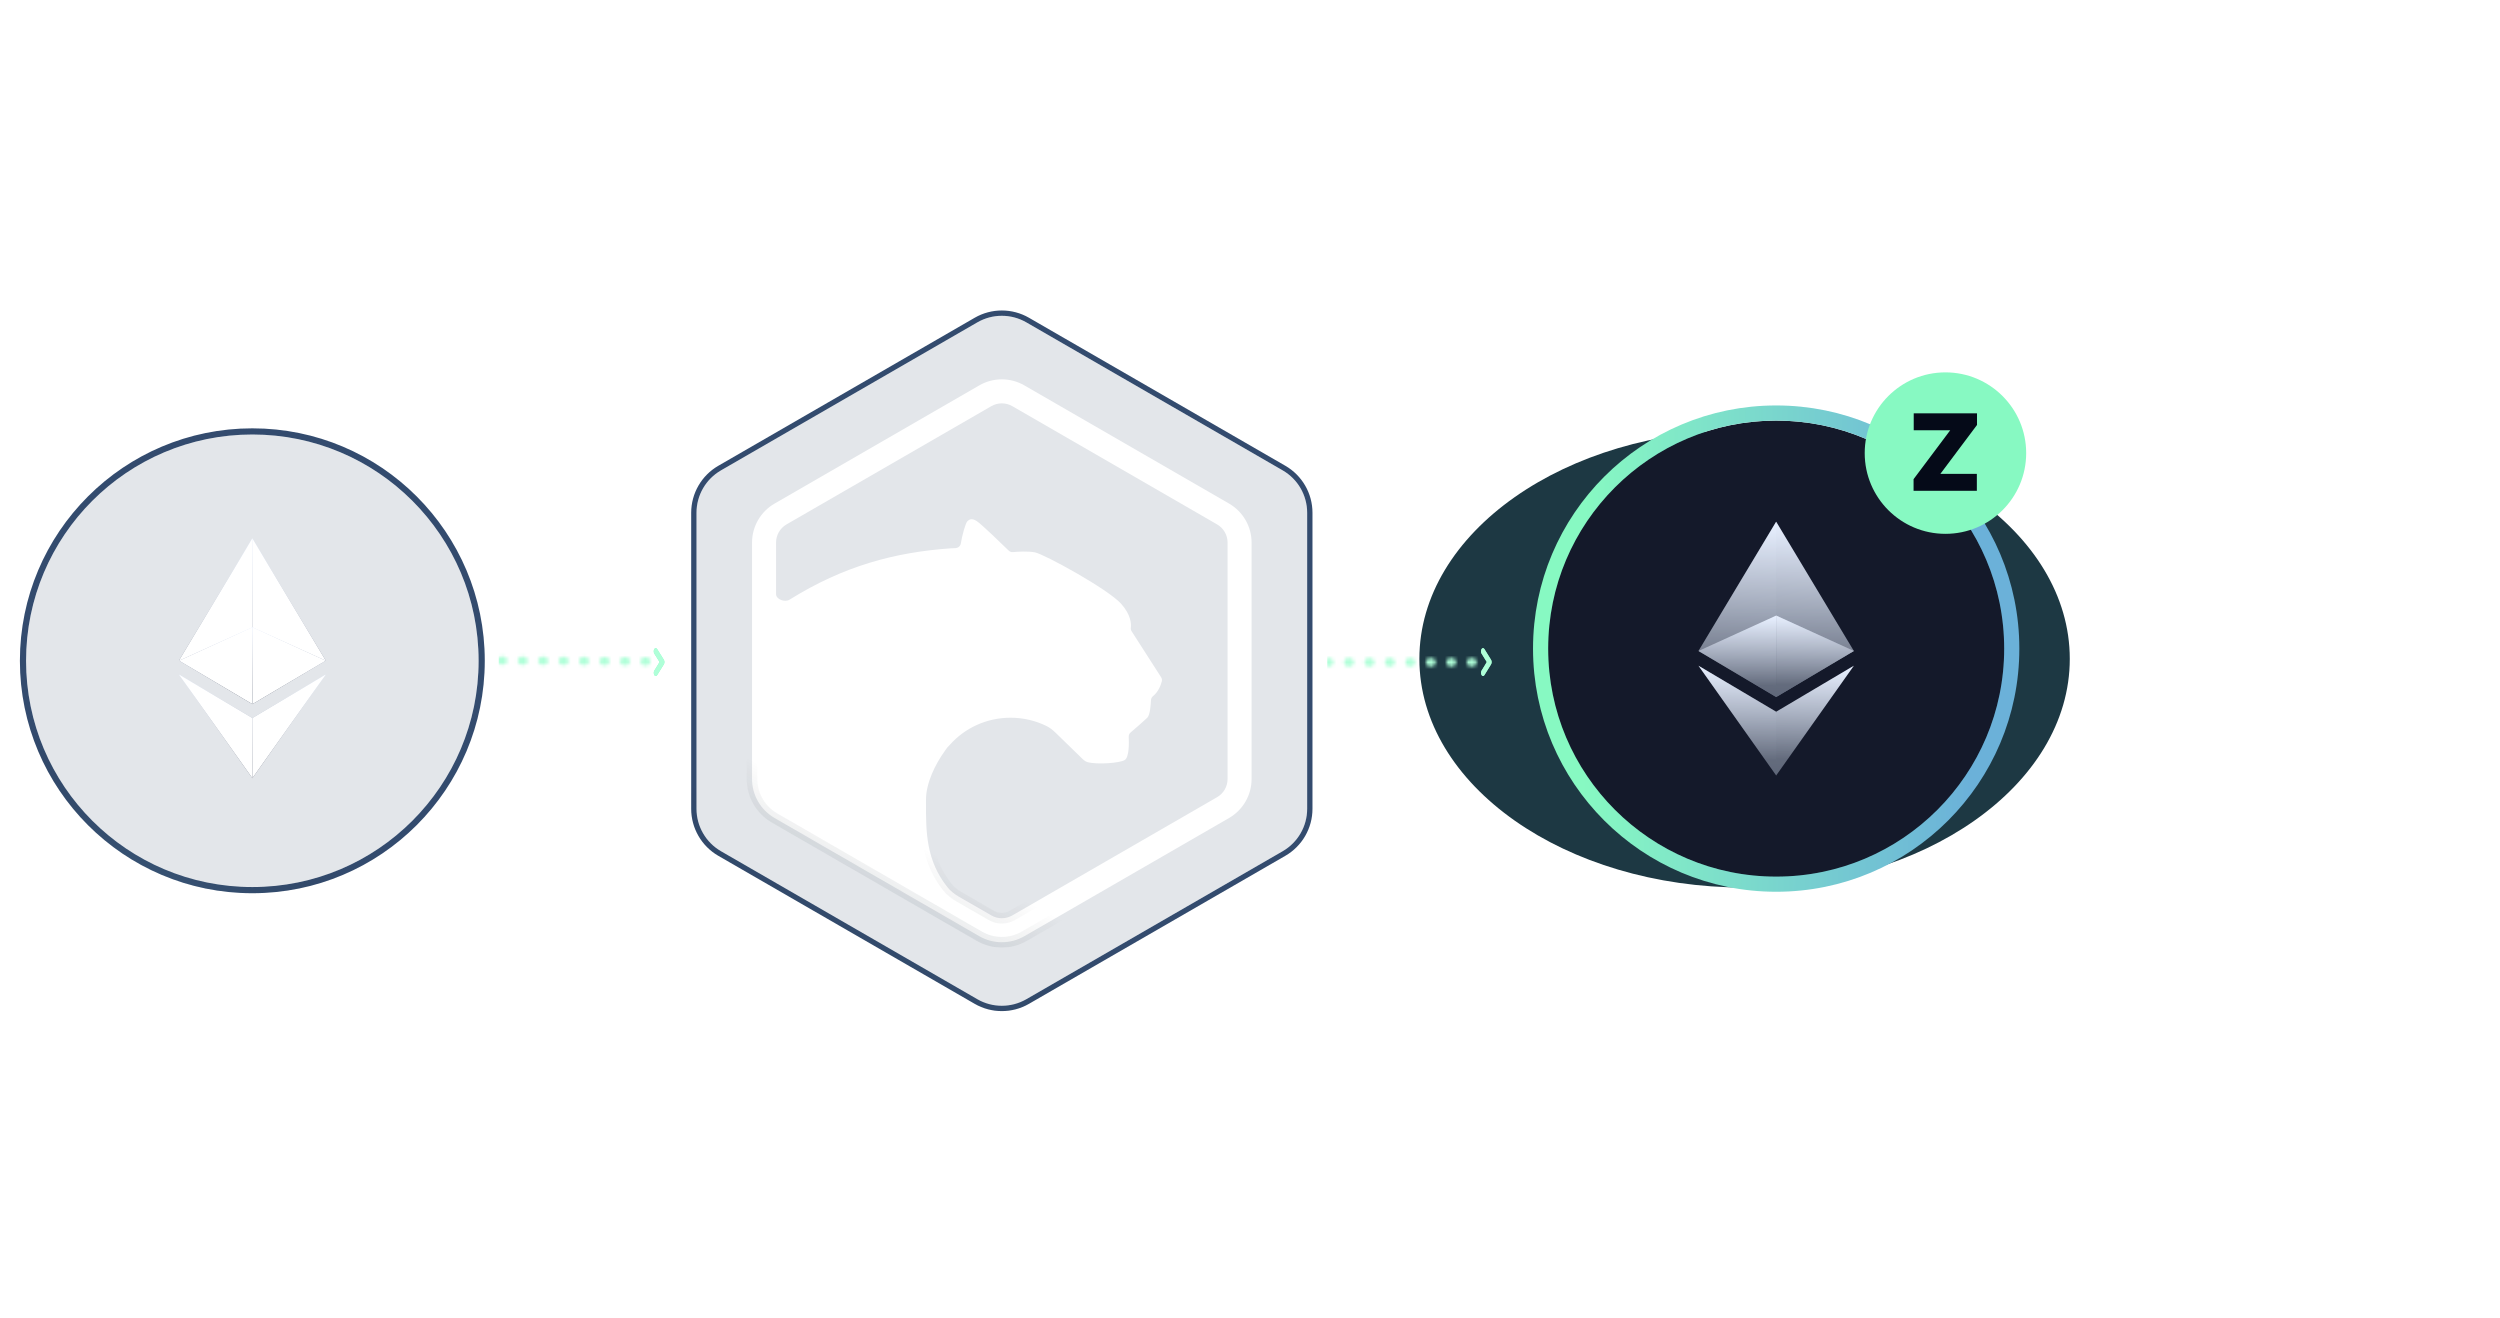<svg width="738" height="389" viewBox="0 0 738 389" fill="none" xmlns="http://www.w3.org/2000/svg">
<g filter="url(#filter0_f_117_4826)">
<ellipse cx="96" cy="67.5" rx="96" ry="67.5" transform="matrix(-1 0 0 1 611 127)" fill="#1D3843"/>
</g>
<g filter="url(#filter1_b_117_4826)">
<circle cx="524.328" cy="191.468" r="67.308" fill="#14192A"/>
<circle cx="524.328" cy="191.468" r="69.544" stroke="url(#paint0_linear_117_4826)" stroke-width="4.472"/>
</g>
<path d="M524.309 154.018L524.81 155.725V205.26L524.309 205.762L501.383 192.17L524.309 154.018Z" fill="url(#paint1_linear_117_4826)"/>
<path d="M524.309 154.018L524.81 155.725V205.26L524.309 205.762L501.383 192.17L524.309 154.018Z" fill="url(#paint2_linear_117_4826)" fill-opacity="0.2"/>
<path d="M524.331 154.018L547.258 192.17L524.331 205.762V181.718V154.018Z" fill="url(#paint3_linear_117_4826)"/>
<path d="M524.331 154.018L547.258 192.17L524.331 205.762V181.718V154.018Z" fill="url(#paint4_linear_117_4826)" fill-opacity="0.2"/>
<path d="M524.326 210.1L524.609 210.446V228.091L524.326 228.918L501.386 196.516L524.326 210.1Z" fill="url(#paint5_linear_117_4826)"/>
<path d="M524.326 210.1L524.609 210.446V228.091L524.326 228.918L501.386 196.516L524.326 210.1Z" fill="url(#paint6_linear_117_4826)" fill-opacity="0.2"/>
<path d="M524.331 228.918V210.1L547.258 196.516L524.331 228.918Z" fill="url(#paint7_linear_117_4826)"/>
<path d="M524.331 228.918V210.1L547.258 196.516L524.331 228.918Z" fill="url(#paint8_linear_117_4826)" fill-opacity="0.2"/>
<path d="M524.347 205.758L501.421 192.166L524.347 181.715V205.758Z" fill="url(#paint9_linear_117_4826)"/>
<path d="M524.347 205.758L501.421 192.166L524.347 181.715V205.758Z" fill="url(#paint10_linear_117_4826)" fill-opacity="0.2"/>
<path d="M547.258 192.166L524.331 205.758V181.715L547.258 192.166Z" fill="url(#paint11_linear_117_4826)"/>
<path d="M547.258 192.166L524.331 205.758V181.715L547.258 192.166Z" fill="url(#paint12_linear_117_4826)" fill-opacity="0.2"/>
<path d="M574.295 157.59C561.134 157.59 550.462 146.918 550.462 133.757C550.462 120.596 561.134 109.924 574.295 109.924C587.456 109.924 598.128 120.596 598.128 133.757C598.128 146.918 587.456 157.59 574.295 157.59Z" fill="#87F9C2"/>
<path d="M564.886 144.891V141.45L575.701 127.015H564.93V122.009H583.611V125.451L572.796 139.885H583.566V144.891H564.886Z" fill="#050A18"/>
<mask id="mask0_117_4826" style="mask-type:alpha" maskUnits="userSpaceOnUse" x="0" y="194" width="436" height="3">
<line x1="1.23" y1="-1.23" x2="433.674" y2="-1.23" transform="matrix(-1 -3.22583e-07 6.41262e-07 1 435.902 196.713)" stroke="#AFFFD8" stroke-width="2.46" stroke-linecap="round" stroke-dasharray="0.45 5.59"/>
</mask>
<g mask="url(#mask0_117_4826)">
<rect width="47.68" height="14.092" transform="matrix(-1 0 0 1 439.496 189.529)" fill="#AFFFD8"/>
</g>
<g filter="url(#filter2_f_117_4826)">
<path d="M438.33 196.41L437.375 197.952C437.267 198.13 437.207 198.368 437.207 198.616C437.207 198.864 437.267 199.102 437.375 199.279C437.428 199.369 437.491 199.441 437.562 199.49C437.633 199.539 437.709 199.565 437.786 199.564C437.863 199.564 437.94 199.538 438.011 199.489C438.083 199.44 438.147 199.369 438.201 199.279L440.156 196.109C440.21 196.022 440.253 195.918 440.283 195.803C440.312 195.689 440.328 195.566 440.328 195.442C440.328 195.318 440.312 195.195 440.283 195.08C440.253 194.966 440.21 194.862 440.156 194.775L438.192 191.604C438.138 191.517 438.073 191.447 438.002 191.4C437.931 191.353 437.855 191.328 437.779 191.328C437.702 191.328 437.626 191.353 437.555 191.4C437.484 191.447 437.42 191.517 437.365 191.604C437.311 191.692 437.268 191.796 437.239 191.911C437.209 192.025 437.194 192.148 437.194 192.272C437.194 192.396 437.209 192.518 437.239 192.633C437.268 192.747 437.311 192.851 437.365 192.939L438.321 194.482L438.904 195.423L438.33 196.41Z" fill="#87F9C2"/>
</g>
<path d="M438.33 196.41L437.375 197.952C437.267 198.13 437.207 198.368 437.207 198.616C437.207 198.864 437.267 199.102 437.375 199.279C437.428 199.369 437.491 199.441 437.562 199.49C437.633 199.539 437.709 199.565 437.786 199.564C437.863 199.564 437.94 199.538 438.011 199.489C438.083 199.44 438.147 199.369 438.201 199.279L440.156 196.109C440.21 196.022 440.253 195.918 440.283 195.803C440.312 195.689 440.328 195.566 440.328 195.442C440.328 195.318 440.312 195.195 440.283 195.08C440.253 194.966 440.21 194.862 440.156 194.775L438.192 191.604C438.138 191.517 438.073 191.447 438.002 191.4C437.931 191.353 437.855 191.328 437.779 191.328C437.702 191.328 437.626 191.353 437.555 191.4C437.484 191.447 437.42 191.517 437.365 191.604C437.311 191.692 437.268 191.796 437.239 191.911C437.209 192.025 437.194 192.148 437.194 192.272C437.194 192.396 437.209 192.518 437.239 192.633C437.268 192.747 437.311 192.851 437.365 192.939L438.321 194.482L438.904 195.423L438.33 196.41Z" fill="#AFFFD8"/>
<mask id="mask1_117_4826" style="mask-type:alpha" maskUnits="userSpaceOnUse" x="7" y="193" width="185" height="4">
<line x1="190.763" y1="195.223" x2="9.223" y2="194.237" stroke="#AFFFD8" stroke-width="2.46" stroke-linecap="round" stroke-dasharray="0.45 5.59"/>
</mask>
<g mask="url(#mask1_117_4826)">
<rect width="48.094" height="14.092" transform="matrix(-1 0 0 1 195.301 189.529)" fill="#AFFFD8"/>
</g>
<g filter="url(#filter3_f_117_4826)">
<path d="M194.125 196.41L193.161 197.952C193.053 198.13 192.992 198.368 192.992 198.616C192.992 198.864 193.053 199.102 193.161 199.279C193.214 199.369 193.279 199.441 193.35 199.49C193.421 199.539 193.498 199.565 193.576 199.564C193.654 199.564 193.731 199.538 193.803 199.489C193.875 199.44 193.94 199.369 193.995 199.279L195.966 196.109C196.021 196.022 196.065 195.918 196.094 195.803C196.124 195.689 196.14 195.566 196.14 195.442C196.14 195.318 196.124 195.195 196.094 195.08C196.065 194.966 196.021 194.862 195.966 194.775L193.985 191.604C193.931 191.517 193.866 191.447 193.794 191.4C193.723 191.353 193.646 191.328 193.568 191.328C193.491 191.328 193.414 191.353 193.343 191.4C193.271 191.447 193.206 191.517 193.152 191.604C193.097 191.692 193.053 191.796 193.024 191.911C192.994 192.025 192.979 192.148 192.979 192.272C192.979 192.396 192.994 192.518 193.024 192.633C193.053 192.747 193.097 192.851 193.152 192.939L194.115 194.482L194.703 195.423L194.125 196.41Z" fill="#87F9C2"/>
</g>
<path d="M194.125 196.41L193.161 197.952C193.053 198.13 192.992 198.368 192.992 198.616C192.992 198.864 193.053 199.102 193.161 199.279C193.214 199.369 193.279 199.441 193.35 199.49C193.421 199.539 193.498 199.565 193.576 199.564C193.654 199.564 193.731 199.538 193.803 199.489C193.875 199.44 193.94 199.369 193.995 199.279L195.966 196.109C196.021 196.022 196.065 195.918 196.094 195.803C196.124 195.689 196.14 195.566 196.14 195.442C196.14 195.318 196.124 195.195 196.094 195.08C196.065 194.966 196.021 194.862 195.966 194.775L193.985 191.604C193.931 191.517 193.866 191.447 193.794 191.4C193.723 191.353 193.646 191.328 193.568 191.328C193.491 191.328 193.414 191.353 193.343 191.4C193.271 191.447 193.206 191.517 193.152 191.604C193.097 191.692 193.053 191.796 193.024 191.911C192.994 192.025 192.979 192.148 192.979 192.272C192.979 192.396 192.994 192.518 193.024 192.633C193.053 192.747 193.097 192.851 193.152 192.939L194.115 194.482L194.703 195.423L194.125 196.41Z" fill="#AFFFD8"/>
<g filter="url(#filter4_b_117_4826)">
<circle cx="74.49" cy="195.061" r="66.796" fill="#495971" fill-opacity="0.15"/>
<circle cx="74.49" cy="195.061" r="67.706" stroke="#334B6E" stroke-width="1.821"/>
<circle cx="74.49" cy="195.061" r="67.706" stroke="url(#paint13_linear_117_4826)" stroke-opacity="0.3" stroke-width="1.821"/>
<circle cx="74.49" cy="195.061" r="67.706" stroke="url(#paint14_linear_117_4826)" stroke-opacity="0.3" stroke-width="1.821"/>
</g>
<path d="M74.482 158.961L74.955 160.573V207.333L74.482 207.806L52.84 194.976L74.482 158.961Z" fill="url(#paint15_linear_117_4826)"/>
<path d="M74.482 158.961L74.955 160.573V207.333L74.482 207.806L52.84 194.976L74.482 158.961Z" fill="white"/>
<path d="M74.503 158.961L96.146 194.976L74.503 207.806V185.11V158.961Z" fill="url(#paint16_linear_117_4826)"/>
<path d="M74.503 158.961L96.146 194.976L74.503 207.806V185.11V158.961Z" fill="white"/>
<path d="M74.496 211.96L74.763 212.286V228.943L74.496 229.724L52.841 199.137L74.496 211.96Z" fill="url(#paint17_linear_117_4826)"/>
<path d="M74.496 211.96L74.763 212.286V228.943L74.496 229.724L52.841 199.137L74.496 211.96Z" fill="white"/>
<path d="M74.503 229.724V211.96L96.146 199.137L74.503 229.724Z" fill="url(#paint18_linear_117_4826)"/>
<path d="M74.503 229.724V211.96L96.146 199.137L74.503 229.724Z" fill="white"/>
<path d="M74.518 207.862L52.877 195.032L74.518 185.166V207.862Z" fill="url(#paint19_linear_117_4826)"/>
<path d="M74.518 207.862L52.877 195.032L74.518 185.166V207.862Z" fill="white"/>
<path d="M96.146 195.032L74.503 207.862V185.166L96.146 195.032Z" fill="url(#paint20_linear_117_4826)"/>
<path d="M96.146 195.032L74.503 207.862V185.166L96.146 195.032Z" fill="white"/>
<g filter="url(#filter5_b_117_4826)">
<path d="M288.516 95.16C292.987 92.579 298.496 92.579 302.967 95.16L378.649 138.855C383.12 141.437 385.874 146.207 385.874 151.37V238.76C385.874 243.923 383.12 248.694 378.649 251.275L302.967 294.97C298.495 297.552 292.987 297.552 288.516 294.97L212.833 251.275C208.362 248.694 205.608 243.923 205.608 238.76V151.37C205.608 146.207 208.362 141.436 212.833 138.855L288.516 95.16Z" fill="#495971" fill-opacity="0.15"/>
<path d="M303.359 94.48C298.645 91.759 292.837 91.759 288.124 94.48L212.441 138.176C207.727 140.897 204.823 145.927 204.823 151.37V238.76C204.823 244.203 207.727 249.233 212.441 251.955L288.124 295.65C292.837 298.371 298.645 298.371 303.359 295.65L379.041 251.955C383.755 249.233 386.659 244.203 386.659 238.76V151.37C386.659 145.927 383.755 140.897 379.041 138.176L303.359 94.48Z" stroke="#334B6E" stroke-width="1.569"/>
<path d="M303.359 94.48C298.645 91.759 292.837 91.759 288.124 94.48L212.441 138.176C207.727 140.897 204.823 145.927 204.823 151.37V238.76C204.823 244.203 207.727 249.233 212.441 251.955L288.124 295.65C292.837 298.371 298.645 298.371 303.359 295.65L379.041 251.955C383.755 249.233 386.659 244.203 386.659 238.76V151.37C386.659 145.927 383.755 140.897 379.041 138.176L303.359 94.48Z" stroke="url(#paint21_linear_117_4826)" stroke-opacity="0.3" stroke-width="1.569"/>
<path d="M303.359 94.48C298.645 91.759 292.837 91.759 288.124 94.48L212.441 138.176C207.727 140.897 204.823 145.927 204.823 151.37V238.76C204.823 244.203 207.727 249.233 212.441 251.955L288.124 295.65C292.837 298.371 298.645 298.371 303.359 295.65L379.041 251.955C383.755 249.233 386.659 244.203 386.659 238.76V151.37C386.659 145.927 383.755 140.897 379.041 138.176L303.359 94.48Z" stroke="url(#paint22_linear_117_4826)" stroke-opacity="0.3" stroke-width="1.569"/>
</g>
<g filter="url(#filter6_b_117_4826)">
<mask id="path-30-outside-1_117_4826" maskUnits="userSpaceOnUse" x="220.003" y="109.982" width="152" height="170" fill="black">
<rect fill="white" x="220.003" y="109.982" width="152" height="170"/>
<path fill-rule="evenodd" clip-rule="evenodd" d="M298.837 119.901L359.28 154.798C361.199 155.906 362.381 157.953 362.381 160.169V229.962C362.381 232.178 361.199 234.225 359.28 235.333L298.837 270.23C296.918 271.338 294.554 271.338 292.635 270.23L283.05 264.696C281.787 263.967 280.62 263.066 279.709 261.927C273.337 253.954 273.343 245.559 273.35 236.935C273.35 236.66 273.35 236.385 273.35 236.109C273.35 231.12 276.128 225.549 278.874 221.736C278.893 221.71 278.915 221.686 278.929 221.657C278.938 221.64 278.949 221.624 278.96 221.608C278.967 221.598 278.974 221.587 278.981 221.576C279.357 220.956 279.861 220.361 280.442 219.817C284.791 214.943 291.194 211.871 298.325 211.871C302.11 211.871 305.693 212.743 308.881 214.297C309.872 214.781 310.746 215.464 311.536 216.232L318.933 223.423C319.017 223.504 319.1 223.587 319.184 223.67C319.73 224.213 320.285 224.765 321.02 224.973C323.856 225.773 330.66 225.254 332.039 224.346C333.362 223.498 333.281 219.26 333.2 217.512C333.173 217.036 333.362 216.559 333.741 216.241C335.01 215.155 337.82 212.719 338.684 211.871C339.495 211.05 339.711 208.11 339.765 206.68C339.792 206.203 340.035 205.753 340.413 205.462C341.98 204.19 342.682 202.23 342.952 201.171C343.088 200.747 343.006 200.297 342.763 199.926L334.065 186.365C333.849 186.048 333.768 185.677 333.822 185.306C333.957 184.194 333.903 181.545 330.958 178.234C327.068 173.891 308.266 163.588 305.511 163.058C303.431 162.661 300.432 162.846 299.055 162.979C298.568 163.032 298.109 162.873 297.758 162.529C295.894 160.701 289.762 154.768 288.357 153.841C286.792 152.81 286.08 153.427 285.665 153.787L285.665 153.787C285.643 153.806 285.622 153.824 285.602 153.841C285.007 154.371 284.008 158.105 283.63 160.463C283.55 160.946 283.247 161.346 282.834 161.578C282.392 161.826 281.873 161.832 281.356 161.838C281.177 161.84 280.998 161.842 280.823 161.854C264.104 163.017 249.023 167.075 233.06 177.03C231.704 177.875 229.091 176.963 229.091 175.364V160.169C229.091 157.953 230.273 155.906 232.192 154.798L292.635 119.901C294.554 118.793 296.918 118.793 298.837 119.901ZM289.091 113.763C293.203 111.389 298.269 111.389 302.381 113.763L362.824 148.66C366.935 151.034 369.468 155.421 369.468 160.169V229.962C369.468 234.71 366.935 239.097 362.824 241.471L302.381 276.368C298.269 278.742 293.203 278.742 289.091 276.368L228.648 241.471C224.536 239.097 222.003 234.71 222.003 229.962V160.169C222.003 155.421 224.536 151.034 228.648 148.66L289.091 113.763Z"/>
</mask>
<path fill-rule="evenodd" clip-rule="evenodd" d="M298.837 119.901L359.28 154.798C361.199 155.906 362.381 157.953 362.381 160.169V229.962C362.381 232.178 361.199 234.225 359.28 235.333L298.837 270.23C296.918 271.338 294.554 271.338 292.635 270.23L283.05 264.696C281.787 263.967 280.62 263.066 279.709 261.927C273.337 253.954 273.343 245.559 273.35 236.935C273.35 236.66 273.35 236.385 273.35 236.109C273.35 231.12 276.128 225.549 278.874 221.736C278.893 221.71 278.915 221.686 278.929 221.657C278.938 221.64 278.949 221.624 278.96 221.608C278.967 221.598 278.974 221.587 278.981 221.576C279.357 220.956 279.861 220.361 280.442 219.817C284.791 214.943 291.194 211.871 298.325 211.871C302.11 211.871 305.693 212.743 308.881 214.297C309.872 214.781 310.746 215.464 311.536 216.232L318.933 223.423C319.017 223.504 319.1 223.587 319.184 223.67C319.73 224.213 320.285 224.765 321.02 224.973C323.856 225.773 330.66 225.254 332.039 224.346C333.362 223.498 333.281 219.26 333.2 217.512C333.173 217.036 333.362 216.559 333.741 216.241C335.01 215.155 337.82 212.719 338.684 211.871C339.495 211.05 339.711 208.11 339.765 206.68C339.792 206.203 340.035 205.753 340.413 205.462C341.98 204.19 342.682 202.23 342.952 201.171C343.088 200.747 343.006 200.297 342.763 199.926L334.065 186.365C333.849 186.048 333.768 185.677 333.822 185.306C333.957 184.194 333.903 181.545 330.958 178.234C327.068 173.891 308.266 163.588 305.511 163.058C303.431 162.661 300.432 162.846 299.055 162.979C298.568 163.032 298.109 162.873 297.758 162.529C295.894 160.701 289.762 154.768 288.357 153.841C286.792 152.81 286.08 153.427 285.665 153.787L285.665 153.787C285.643 153.806 285.622 153.824 285.602 153.841C285.007 154.371 284.008 158.105 283.63 160.463C283.55 160.946 283.247 161.346 282.834 161.578C282.392 161.826 281.873 161.832 281.356 161.838C281.177 161.84 280.998 161.842 280.823 161.854C264.104 163.017 249.023 167.075 233.06 177.03C231.704 177.875 229.091 176.963 229.091 175.364V160.169C229.091 157.953 230.273 155.906 232.192 154.798L292.635 119.901C294.554 118.793 296.918 118.793 298.837 119.901ZM289.091 113.763C293.203 111.389 298.269 111.389 302.381 113.763L362.824 148.66C366.935 151.034 369.468 155.421 369.468 160.169V229.962C369.468 234.71 366.935 239.097 362.824 241.471L302.381 276.368C298.269 278.742 293.203 278.742 289.091 276.368L228.648 241.471C224.536 239.097 222.003 234.71 222.003 229.962V160.169C222.003 155.421 224.536 151.034 228.648 148.66L289.091 113.763Z" fill="white"/>
<path d="M359.28 154.798L360.064 153.439V153.439L359.28 154.798ZM298.837 119.901L299.621 118.542V118.542L298.837 119.901ZM359.28 235.333L360.064 236.692L359.28 235.333ZM298.837 270.23L299.621 271.589H299.621L298.837 270.23ZM292.635 270.23L291.85 271.589H291.85L292.635 270.23ZM273.35 236.935L274.919 236.936L273.35 236.935ZM278.874 221.736L277.601 220.819L277.601 220.819L278.874 221.736ZM278.929 221.657L280.327 222.37L280.327 222.37L278.929 221.657ZM278.96 221.608L277.667 220.719L277.667 220.719L278.96 221.608ZM278.981 221.576L280.323 222.389L280.324 222.389L278.981 221.576ZM280.442 219.817L281.514 220.962L281.566 220.914L281.613 220.862L280.442 219.817ZM308.881 214.297L308.193 215.708V215.708L308.881 214.297ZM311.536 216.232L312.63 215.107L312.63 215.107L311.536 216.232ZM318.933 223.423L317.839 224.548L317.839 224.548L318.933 223.423ZM319.184 223.67L318.077 224.783L319.184 223.67ZM321.02 224.973L320.594 226.483H320.594L321.02 224.973ZM332.039 224.346L331.193 223.024L331.184 223.03L331.175 223.035L332.039 224.346ZM333.2 217.512L334.768 217.44L334.768 217.432L334.767 217.424L333.2 217.512ZM333.741 216.241L334.75 217.443L334.761 217.434L333.741 216.241ZM338.684 211.871L339.783 212.992L339.792 212.983L339.801 212.973L338.684 211.871ZM339.765 206.68L338.198 206.591L338.197 206.606L338.197 206.621L339.765 206.68ZM340.413 205.462L341.371 206.705L341.386 206.693L341.402 206.68L340.413 205.462ZM342.952 201.171L341.457 200.694L341.443 200.738L341.432 200.783L342.952 201.171ZM342.763 199.926L341.443 200.773L341.447 200.78L341.451 200.787L342.763 199.926ZM334.065 186.365L335.386 185.518L335.374 185.501L335.362 185.483L334.065 186.365ZM333.822 185.306L335.375 185.532L335.377 185.514L335.379 185.495L333.822 185.306ZM330.958 178.234L332.131 177.192L332.127 177.188L330.958 178.234ZM305.511 163.058L305.807 161.517L305.805 161.517L305.511 163.058ZM299.055 162.979L298.905 161.417L298.895 161.418L298.885 161.419L299.055 162.979ZM297.758 162.529L298.857 161.408L297.758 162.529ZM288.357 153.841L289.221 152.532L289.221 152.531L288.357 153.841ZM285.665 153.787L284.637 152.601L284.617 152.619L284.597 152.637L285.665 153.787ZM285.665 153.787L286.692 154.973L286.713 154.955L286.733 154.937L285.665 153.787ZM285.602 153.841L284.586 152.645L284.571 152.658L284.558 152.67L285.602 153.841ZM283.63 160.463L285.178 160.717L285.179 160.711L283.63 160.463ZM282.834 161.578L283.603 162.946L283.603 162.946L282.834 161.578ZM281.356 161.838L281.375 163.407H281.375L281.356 161.838ZM280.823 161.854L280.932 163.42L280.932 163.42L280.823 161.854ZM232.192 154.798L231.408 153.439H231.408L232.192 154.798ZM292.635 119.901L291.85 118.542V118.542L292.635 119.901ZM302.381 113.763L303.165 112.404V112.404L302.381 113.763ZM289.091 113.763L288.306 112.404L289.091 113.763ZM362.824 148.66L362.039 150.019L362.824 148.66ZM362.824 241.471L363.608 242.83L362.824 241.471ZM302.381 276.368L301.596 275.009L302.381 276.368ZM289.091 276.368L289.876 275.009L289.091 276.368ZM228.648 241.471L227.864 242.83H227.864L228.648 241.471ZM228.648 148.66L227.864 147.301L228.648 148.66ZM233.06 177.03L232.23 175.698H232.23L233.06 177.03ZM283.05 264.696L283.835 263.337L283.05 264.696ZM279.709 261.927L280.935 260.947L279.709 261.927ZM360.064 153.439L299.621 118.542L298.052 121.26L358.495 156.157L360.064 153.439ZM363.95 160.169C363.95 157.392 362.469 154.827 360.064 153.439L358.495 156.157C359.928 156.984 360.811 158.514 360.811 160.169H363.95ZM363.95 229.962V160.169H360.811V229.962H363.95ZM360.064 236.692C362.469 235.304 363.95 232.738 363.95 229.962H360.811C360.811 231.617 359.928 233.147 358.495 233.974L360.064 236.692ZM299.621 271.589L360.064 236.692L358.495 233.974L298.052 268.871L299.621 271.589ZM291.85 271.589C294.255 272.977 297.217 272.977 299.621 271.589L298.052 268.871C296.619 269.698 294.853 269.698 293.42 268.871L291.85 271.589ZM282.266 266.055L291.85 271.589L293.42 268.871L283.835 263.337L282.266 266.055ZM271.781 236.934C271.774 245.516 271.727 254.453 278.484 262.906L280.935 260.947C274.947 253.455 274.913 245.602 274.919 236.936L271.781 236.934ZM271.781 236.109C271.781 236.384 271.781 236.659 271.781 236.934L274.919 236.936C274.919 236.661 274.92 236.385 274.92 236.109H271.781ZM277.601 220.819C274.781 224.734 271.781 230.633 271.781 236.109H274.92C274.92 231.607 277.474 226.364 280.147 222.653L277.601 220.819ZM277.531 220.944C277.559 220.891 277.585 220.848 277.605 220.817C277.625 220.787 277.641 220.766 277.647 220.757C277.651 220.752 277.657 220.744 277.646 220.758C277.64 220.767 277.622 220.79 277.601 220.819L280.147 222.653C280.136 222.669 280.128 222.679 280.131 222.675C280.132 222.674 280.132 222.674 280.134 222.671C280.135 222.67 280.137 222.667 280.14 222.664C280.144 222.658 280.151 222.649 280.159 222.638C280.189 222.599 280.26 222.502 280.327 222.37L277.531 220.944ZM277.667 220.719C277.666 220.721 277.594 220.821 277.531 220.945L280.327 222.37C280.301 222.421 280.277 222.459 280.265 222.479C280.254 222.496 280.245 222.509 280.253 222.498L277.667 220.719ZM277.639 220.764C277.651 220.744 277.661 220.729 277.665 220.722C277.669 220.716 277.672 220.712 277.667 220.719L280.253 222.498C280.255 222.494 280.289 222.446 280.323 222.389L277.639 220.764ZM279.37 218.671C278.706 219.292 278.103 219.996 277.639 220.764L280.324 222.389C280.61 221.915 281.015 221.43 281.514 220.962L279.37 218.671ZM298.325 210.302C290.735 210.302 283.911 213.573 279.271 218.772L281.613 220.862C285.672 216.313 291.652 213.44 298.325 213.44V210.302ZM309.569 212.887C306.171 211.23 302.353 210.302 298.325 210.302V213.44C301.867 213.44 305.215 214.255 308.193 215.708L309.569 212.887ZM312.63 215.107C311.763 214.264 310.754 213.465 309.569 212.887L308.193 215.708C308.989 216.096 309.729 216.664 310.443 217.358L312.63 215.107ZM320.027 222.298L312.63 215.107L310.443 217.358L317.839 224.548L320.027 222.298ZM320.29 222.557C320.208 222.475 320.118 222.386 320.027 222.298L317.839 224.548C317.916 224.622 317.992 224.699 318.077 224.783L320.29 222.557ZM321.446 223.463C321.171 223.385 320.898 223.161 320.29 222.557L318.077 224.783C318.562 225.265 319.399 226.146 320.594 226.483L321.446 223.463ZM331.175 223.035C331.188 223.027 331.097 223.083 330.824 223.167C330.575 223.243 330.246 223.322 329.846 223.397C329.046 223.547 328.043 223.665 326.975 223.734C324.78 223.875 322.594 223.787 321.446 223.463L320.594 226.483C322.282 226.96 324.916 227.011 327.177 226.866C328.337 226.791 329.47 226.66 330.423 226.482C330.899 226.393 331.35 226.288 331.747 226.166C332.122 226.051 332.545 225.891 332.902 225.656L331.175 223.035ZM331.633 217.585C331.672 218.44 331.708 219.845 331.585 221.114C331.522 221.753 331.425 222.29 331.298 222.68C331.152 223.128 331.054 223.113 331.193 223.024L332.885 225.667C333.686 225.154 334.073 224.292 334.282 223.653C334.509 222.955 334.635 222.164 334.708 221.419C334.854 219.92 334.809 218.333 334.768 217.44L331.633 217.585ZM332.731 215.04C331.952 215.694 331.58 216.66 331.634 217.601L334.767 217.424C334.767 217.422 334.767 217.421 334.767 217.42C334.767 217.42 334.767 217.42 334.767 217.421C334.766 217.423 334.765 217.426 334.762 217.43C334.759 217.435 334.755 217.439 334.75 217.442L332.731 215.04ZM337.586 210.751C336.768 211.552 334.007 213.948 332.721 215.049L334.761 217.434C336.013 216.362 338.871 213.885 339.783 212.992L337.586 210.751ZM338.197 206.621C338.171 207.309 338.106 208.33 337.959 209.257C337.884 209.722 337.795 210.122 337.696 210.427C337.582 210.775 337.509 210.828 337.567 210.769L339.801 212.973C340.265 212.503 340.522 211.881 340.679 211.402C340.849 210.88 340.97 210.303 341.058 209.751C341.234 208.645 341.305 207.481 341.333 206.739L338.197 206.621ZM339.455 204.218C338.726 204.781 338.252 205.648 338.198 206.591L341.331 206.769C341.332 206.767 341.333 206.757 341.341 206.741C341.35 206.724 341.362 206.712 341.371 206.705L339.455 204.218ZM341.432 200.783C341.189 201.736 340.595 203.293 339.424 204.243L341.402 206.68C343.365 205.087 344.176 202.724 344.473 201.559L341.432 200.783ZM341.451 200.787C341.457 200.796 341.453 200.794 341.45 200.776C341.447 200.756 341.447 200.726 341.457 200.694L344.448 201.647C344.741 200.725 344.549 199.788 344.076 199.066L341.451 200.787ZM332.744 187.213L341.443 200.773L344.084 199.079L335.386 185.518L332.744 187.213ZM332.269 185.08C332.159 185.832 332.326 186.599 332.767 187.248L335.362 185.483C335.364 185.485 335.369 185.494 335.372 185.509C335.374 185.515 335.374 185.521 335.375 185.526C335.375 185.53 335.374 185.533 335.375 185.532L332.269 185.08ZM329.786 179.277C332.414 182.232 332.348 184.425 332.264 185.117L335.379 185.495C335.566 183.962 335.392 180.858 332.131 177.192L329.786 179.277ZM305.215 164.599C305.367 164.628 305.814 164.778 306.611 165.124C307.361 165.449 308.308 165.898 309.399 166.445C311.579 167.538 314.282 168.996 317.026 170.576C319.771 172.157 322.539 173.848 324.852 175.407C327.207 176.994 328.961 178.357 329.789 179.281L332.127 177.188C331.01 175.94 328.955 174.387 326.605 172.804C324.213 171.192 321.378 169.461 318.592 167.856C315.805 166.251 313.048 164.763 310.806 163.639C309.686 163.078 308.682 162.601 307.861 162.245C307.087 161.909 306.344 161.62 305.807 161.517L305.215 164.599ZM299.205 164.541C300.58 164.409 303.379 164.249 305.217 164.6L305.805 161.517C303.483 161.073 300.285 161.284 298.905 161.417L299.205 164.541ZM296.659 163.649C297.346 164.322 298.27 164.643 299.225 164.539L298.885 161.419C298.874 161.42 298.868 161.419 298.867 161.419C298.867 161.419 298.868 161.419 298.87 161.42C298.872 161.421 298.873 161.421 298.872 161.421C298.87 161.42 298.865 161.416 298.857 161.408L296.659 163.649ZM287.493 155.151C287.731 155.308 288.291 155.772 289.112 156.504C289.898 157.205 290.843 158.08 291.81 158.99C293.742 160.808 295.733 162.74 296.659 163.649L298.857 161.408C297.919 160.489 295.912 158.541 293.961 156.705C292.986 155.787 292.018 154.89 291.201 154.162C290.419 153.464 289.685 152.838 289.221 152.532L287.493 155.151ZM286.693 154.972C286.906 154.788 286.891 154.831 286.836 154.841C286.745 154.856 286.916 154.771 287.494 155.152L289.221 152.531C288.233 151.88 287.265 151.589 286.324 151.744C285.417 151.894 284.839 152.426 284.637 152.601L286.693 154.972ZM286.733 154.937L286.733 154.937L284.597 152.637L284.597 152.637L286.733 154.937ZM286.618 155.037C286.645 155.014 286.672 154.991 286.692 154.973L284.637 152.601C284.614 152.621 284.599 152.634 284.586 152.645L286.618 155.037ZM285.179 160.711C285.357 159.602 285.687 158.14 286.043 156.899C286.221 156.278 286.398 155.742 286.554 155.347C286.633 155.148 286.697 155.011 286.743 154.926C286.807 154.807 286.783 154.891 286.646 155.013L284.558 152.67C284.272 152.924 284.086 153.24 283.981 153.436C283.856 153.667 283.742 153.926 283.638 154.189C283.428 154.716 283.219 155.361 283.026 156.034C282.639 157.382 282.28 158.967 282.08 160.214L285.179 160.711ZM283.603 162.946C284.396 162.5 285.015 161.708 285.178 160.717L282.081 160.208C282.082 160.204 282.083 160.201 282.084 160.197C282.086 160.194 282.087 160.193 282.087 160.193C282.086 160.193 282.085 160.196 282.081 160.199C282.077 160.202 282.072 160.206 282.065 160.21L283.603 162.946ZM281.375 163.407C281.806 163.402 282.751 163.424 283.603 162.946L282.065 160.21C282.072 160.206 282.04 160.227 281.916 160.243C281.777 160.262 281.614 160.266 281.338 160.269L281.375 163.407ZM280.932 163.42C281.054 163.411 281.187 163.409 281.375 163.407L281.338 160.269C281.167 160.271 280.942 160.273 280.714 160.289L280.932 163.42ZM233.89 178.361C249.607 168.561 264.432 164.567 280.932 163.42L280.714 160.289C263.776 161.467 248.44 165.59 232.23 175.698L233.89 178.361ZM227.522 160.169V175.364H230.66V160.169H227.522ZM231.408 153.439C229.003 154.827 227.522 157.392 227.522 160.169H230.66C230.66 158.514 231.543 156.984 232.977 156.157L231.408 153.439ZM291.85 118.542L231.408 153.439L232.977 156.157L293.42 121.26L291.85 118.542ZM299.621 118.542C297.217 117.154 294.255 117.154 291.85 118.542L293.42 121.26C294.853 120.433 296.619 120.433 298.052 121.26L299.621 118.542ZM303.165 112.404C298.568 109.75 292.904 109.75 288.306 112.404L289.876 115.122C293.502 113.028 297.97 113.028 301.596 115.122L303.165 112.404ZM363.608 147.301L303.165 112.404L301.596 115.122L362.039 150.019L363.608 147.301ZM371.038 160.169C371.038 154.86 368.206 149.955 363.608 147.301L362.039 150.019C365.665 152.112 367.899 155.981 367.899 160.169H371.038ZM371.038 229.962V160.169H367.899V229.962H371.038ZM363.608 242.83C368.206 240.176 371.038 235.271 371.038 229.962H367.899C367.899 234.149 365.665 238.019 362.039 240.112L363.608 242.83ZM303.165 277.727L363.608 242.83L362.039 240.112L301.596 275.009L303.165 277.727ZM288.306 277.727C292.904 280.381 298.568 280.381 303.165 277.727L301.596 275.009C297.97 277.103 293.502 277.103 289.876 275.009L288.306 277.727ZM227.864 242.83L288.306 277.727L289.876 275.009L229.433 240.112L227.864 242.83ZM220.434 229.962C220.434 235.271 223.266 240.176 227.864 242.83L229.433 240.112C225.807 238.019 223.573 234.149 223.573 229.962H220.434ZM220.434 160.169V229.962H223.573V160.169H220.434ZM227.864 147.301C223.266 149.955 220.434 154.86 220.434 160.169H223.573C223.573 155.981 225.807 152.112 229.433 150.019L227.864 147.301ZM288.306 112.404L227.864 147.301L229.433 150.019L289.876 115.122L288.306 112.404ZM232.23 175.698C232.186 175.725 232.062 175.778 231.838 175.782C231.618 175.786 231.368 175.742 231.139 175.652C230.906 175.561 230.759 175.449 230.69 175.371C230.63 175.305 230.66 175.307 230.66 175.364H227.522C227.522 177.11 228.911 178.15 229.995 178.575C231.109 179.011 232.657 179.13 233.89 178.361L232.23 175.698ZM283.835 263.337C282.688 262.675 281.691 261.892 280.935 260.947L278.484 262.906C279.55 264.24 280.886 265.258 282.266 266.055L283.835 263.337Z" fill="url(#paint23_linear_117_4826)" fill-opacity="0.3" mask="url(#path-30-outside-1_117_4826)"/>
<path d="M359.28 154.798L360.064 153.439V153.439L359.28 154.798ZM298.837 119.901L299.621 118.542V118.542L298.837 119.901ZM359.28 235.333L360.064 236.692L359.28 235.333ZM298.837 270.23L299.621 271.589H299.621L298.837 270.23ZM292.635 270.23L291.85 271.589H291.85L292.635 270.23ZM273.35 236.935L274.919 236.936L273.35 236.935ZM278.874 221.736L277.601 220.819L277.601 220.819L278.874 221.736ZM278.929 221.657L280.327 222.37L280.327 222.37L278.929 221.657ZM278.96 221.608L277.667 220.719L277.667 220.719L278.96 221.608ZM278.981 221.576L280.323 222.389L280.324 222.389L278.981 221.576ZM280.442 219.817L281.514 220.962L281.566 220.914L281.613 220.862L280.442 219.817ZM308.881 214.297L308.193 215.708V215.708L308.881 214.297ZM311.536 216.232L312.63 215.107L312.63 215.107L311.536 216.232ZM318.933 223.423L317.839 224.548L317.839 224.548L318.933 223.423ZM319.184 223.67L318.077 224.783L319.184 223.67ZM321.02 224.973L320.594 226.483H320.594L321.02 224.973ZM332.039 224.346L331.193 223.024L331.184 223.03L331.175 223.035L332.039 224.346ZM333.2 217.512L334.768 217.44L334.768 217.432L334.767 217.424L333.2 217.512ZM333.741 216.241L334.75 217.443L334.761 217.434L333.741 216.241ZM338.684 211.871L339.783 212.992L339.792 212.983L339.801 212.973L338.684 211.871ZM339.765 206.68L338.198 206.591L338.197 206.606L338.197 206.621L339.765 206.68ZM340.413 205.462L341.371 206.705L341.386 206.693L341.402 206.68L340.413 205.462ZM342.952 201.171L341.457 200.694L341.443 200.738L341.432 200.783L342.952 201.171ZM342.763 199.926L341.443 200.773L341.447 200.78L341.451 200.787L342.763 199.926ZM334.065 186.365L335.386 185.518L335.374 185.501L335.362 185.483L334.065 186.365ZM333.822 185.306L335.375 185.532L335.377 185.514L335.379 185.495L333.822 185.306ZM330.958 178.234L332.131 177.192L332.127 177.188L330.958 178.234ZM305.511 163.058L305.807 161.517L305.805 161.517L305.511 163.058ZM299.055 162.979L298.905 161.417L298.895 161.418L298.885 161.419L299.055 162.979ZM297.758 162.529L298.857 161.408L297.758 162.529ZM288.357 153.841L289.221 152.532L289.221 152.531L288.357 153.841ZM285.665 153.787L284.637 152.601L284.617 152.619L284.597 152.637L285.665 153.787ZM285.665 153.787L286.692 154.973L286.713 154.955L286.733 154.937L285.665 153.787ZM285.602 153.841L284.586 152.645L284.571 152.658L284.558 152.67L285.602 153.841ZM283.63 160.463L285.178 160.717L285.179 160.711L283.63 160.463ZM282.834 161.578L283.603 162.946L283.603 162.946L282.834 161.578ZM281.356 161.838L281.375 163.407H281.375L281.356 161.838ZM280.823 161.854L280.932 163.42L280.932 163.42L280.823 161.854ZM232.192 154.798L231.408 153.439H231.408L232.192 154.798ZM292.635 119.901L291.85 118.542V118.542L292.635 119.901ZM302.381 113.763L303.165 112.404V112.404L302.381 113.763ZM289.091 113.763L288.306 112.404L289.091 113.763ZM362.824 148.66L362.039 150.019L362.824 148.66ZM362.824 241.471L363.608 242.83L362.824 241.471ZM302.381 276.368L301.596 275.009L302.381 276.368ZM289.091 276.368L289.876 275.009L289.091 276.368ZM228.648 241.471L227.864 242.83H227.864L228.648 241.471ZM228.648 148.66L227.864 147.301L228.648 148.66ZM233.06 177.03L232.23 175.698H232.23L233.06 177.03ZM283.05 264.696L283.835 263.337L283.05 264.696ZM279.709 261.927L280.935 260.947L279.709 261.927ZM360.064 153.439L299.621 118.542L298.052 121.26L358.495 156.157L360.064 153.439ZM363.95 160.169C363.95 157.392 362.469 154.827 360.064 153.439L358.495 156.157C359.928 156.984 360.811 158.514 360.811 160.169H363.95ZM363.95 229.962V160.169H360.811V229.962H363.95ZM360.064 236.692C362.469 235.304 363.95 232.738 363.95 229.962H360.811C360.811 231.617 359.928 233.147 358.495 233.974L360.064 236.692ZM299.621 271.589L360.064 236.692L358.495 233.974L298.052 268.871L299.621 271.589ZM291.85 271.589C294.255 272.977 297.217 272.977 299.621 271.589L298.052 268.871C296.619 269.698 294.853 269.698 293.42 268.871L291.85 271.589ZM282.266 266.055L291.85 271.589L293.42 268.871L283.835 263.337L282.266 266.055ZM271.781 236.934C271.774 245.516 271.727 254.453 278.484 262.906L280.935 260.947C274.947 253.455 274.913 245.602 274.919 236.936L271.781 236.934ZM271.781 236.109C271.781 236.384 271.781 236.659 271.781 236.934L274.919 236.936C274.919 236.661 274.92 236.385 274.92 236.109H271.781ZM277.601 220.819C274.781 224.734 271.781 230.633 271.781 236.109H274.92C274.92 231.607 277.474 226.364 280.147 222.653L277.601 220.819ZM277.531 220.944C277.559 220.891 277.585 220.848 277.605 220.817C277.625 220.787 277.641 220.766 277.647 220.757C277.651 220.752 277.657 220.744 277.646 220.758C277.64 220.767 277.622 220.79 277.601 220.819L280.147 222.653C280.136 222.669 280.128 222.679 280.131 222.675C280.132 222.674 280.132 222.674 280.134 222.671C280.135 222.67 280.137 222.667 280.14 222.664C280.144 222.658 280.151 222.649 280.159 222.638C280.189 222.599 280.26 222.502 280.327 222.37L277.531 220.944ZM277.667 220.719C277.666 220.721 277.594 220.821 277.531 220.945L280.327 222.37C280.301 222.421 280.277 222.459 280.265 222.479C280.254 222.496 280.245 222.509 280.253 222.498L277.667 220.719ZM277.639 220.764C277.651 220.744 277.661 220.729 277.665 220.722C277.669 220.716 277.672 220.712 277.667 220.719L280.253 222.498C280.255 222.494 280.289 222.446 280.323 222.389L277.639 220.764ZM279.37 218.671C278.706 219.292 278.103 219.996 277.639 220.764L280.324 222.389C280.61 221.915 281.015 221.43 281.514 220.962L279.37 218.671ZM298.325 210.302C290.735 210.302 283.911 213.573 279.271 218.772L281.613 220.862C285.672 216.313 291.652 213.44 298.325 213.44V210.302ZM309.569 212.887C306.171 211.23 302.353 210.302 298.325 210.302V213.44C301.867 213.44 305.215 214.255 308.193 215.708L309.569 212.887ZM312.63 215.107C311.763 214.264 310.754 213.465 309.569 212.887L308.193 215.708C308.989 216.096 309.729 216.664 310.443 217.358L312.63 215.107ZM320.027 222.298L312.63 215.107L310.443 217.358L317.839 224.548L320.027 222.298ZM320.29 222.557C320.208 222.475 320.118 222.386 320.027 222.298L317.839 224.548C317.916 224.622 317.992 224.699 318.077 224.783L320.29 222.557ZM321.446 223.463C321.171 223.385 320.898 223.161 320.29 222.557L318.077 224.783C318.562 225.265 319.399 226.146 320.594 226.483L321.446 223.463ZM331.175 223.035C331.188 223.027 331.097 223.083 330.824 223.167C330.575 223.243 330.246 223.322 329.846 223.397C329.046 223.547 328.043 223.665 326.975 223.734C324.78 223.875 322.594 223.787 321.446 223.463L320.594 226.483C322.282 226.96 324.916 227.011 327.177 226.866C328.337 226.791 329.47 226.66 330.423 226.482C330.899 226.393 331.35 226.288 331.747 226.166C332.122 226.051 332.545 225.891 332.902 225.656L331.175 223.035ZM331.633 217.585C331.672 218.44 331.708 219.845 331.585 221.114C331.522 221.753 331.425 222.29 331.298 222.68C331.152 223.128 331.054 223.113 331.193 223.024L332.885 225.667C333.686 225.154 334.073 224.292 334.282 223.653C334.509 222.955 334.635 222.164 334.708 221.419C334.854 219.92 334.809 218.333 334.768 217.44L331.633 217.585ZM332.731 215.04C331.952 215.694 331.58 216.66 331.634 217.601L334.767 217.424C334.767 217.422 334.767 217.421 334.767 217.42C334.767 217.42 334.767 217.42 334.767 217.421C334.766 217.423 334.765 217.426 334.762 217.43C334.759 217.435 334.755 217.439 334.75 217.442L332.731 215.04ZM337.586 210.751C336.768 211.552 334.007 213.948 332.721 215.049L334.761 217.434C336.013 216.362 338.871 213.885 339.783 212.992L337.586 210.751ZM338.197 206.621C338.171 207.309 338.106 208.33 337.959 209.257C337.884 209.722 337.795 210.122 337.696 210.427C337.582 210.775 337.509 210.828 337.567 210.769L339.801 212.973C340.265 212.503 340.522 211.881 340.679 211.402C340.849 210.88 340.97 210.303 341.058 209.751C341.234 208.645 341.305 207.481 341.333 206.739L338.197 206.621ZM339.455 204.218C338.726 204.781 338.252 205.648 338.198 206.591L341.331 206.769C341.332 206.767 341.333 206.757 341.341 206.741C341.35 206.724 341.362 206.712 341.371 206.705L339.455 204.218ZM341.432 200.783C341.189 201.736 340.595 203.293 339.424 204.243L341.402 206.68C343.365 205.087 344.176 202.724 344.473 201.559L341.432 200.783ZM341.451 200.787C341.457 200.796 341.453 200.794 341.45 200.776C341.447 200.756 341.447 200.726 341.457 200.694L344.448 201.647C344.741 200.725 344.549 199.788 344.076 199.066L341.451 200.787ZM332.744 187.213L341.443 200.773L344.084 199.079L335.386 185.518L332.744 187.213ZM332.269 185.08C332.159 185.832 332.326 186.599 332.767 187.248L335.362 185.483C335.364 185.485 335.369 185.494 335.372 185.509C335.374 185.515 335.374 185.521 335.375 185.526C335.375 185.53 335.374 185.533 335.375 185.532L332.269 185.08ZM329.786 179.277C332.414 182.232 332.348 184.425 332.264 185.117L335.379 185.495C335.566 183.962 335.392 180.858 332.131 177.192L329.786 179.277ZM305.215 164.599C305.367 164.628 305.814 164.778 306.611 165.124C307.361 165.449 308.308 165.898 309.399 166.445C311.579 167.538 314.282 168.996 317.026 170.576C319.771 172.157 322.539 173.848 324.852 175.407C327.207 176.994 328.961 178.357 329.789 179.281L332.127 177.188C331.01 175.94 328.955 174.387 326.605 172.804C324.213 171.192 321.378 169.461 318.592 167.856C315.805 166.251 313.048 164.763 310.806 163.639C309.686 163.078 308.682 162.601 307.861 162.245C307.087 161.909 306.344 161.62 305.807 161.517L305.215 164.599ZM299.205 164.541C300.58 164.409 303.379 164.249 305.217 164.6L305.805 161.517C303.483 161.073 300.285 161.284 298.905 161.417L299.205 164.541ZM296.659 163.649C297.346 164.322 298.27 164.643 299.225 164.539L298.885 161.419C298.874 161.42 298.868 161.419 298.867 161.419C298.867 161.419 298.868 161.419 298.87 161.42C298.872 161.421 298.873 161.421 298.872 161.421C298.87 161.42 298.865 161.416 298.857 161.408L296.659 163.649ZM287.493 155.151C287.731 155.308 288.291 155.772 289.112 156.504C289.898 157.205 290.843 158.08 291.81 158.99C293.742 160.808 295.733 162.74 296.659 163.649L298.857 161.408C297.919 160.489 295.912 158.541 293.961 156.705C292.986 155.787 292.018 154.89 291.201 154.162C290.419 153.464 289.685 152.838 289.221 152.532L287.493 155.151ZM286.693 154.972C286.906 154.788 286.891 154.831 286.836 154.841C286.745 154.856 286.916 154.771 287.494 155.152L289.221 152.531C288.233 151.88 287.265 151.589 286.324 151.744C285.417 151.894 284.839 152.426 284.637 152.601L286.693 154.972ZM286.733 154.937L286.733 154.937L284.597 152.637L284.597 152.637L286.733 154.937ZM286.618 155.037C286.645 155.014 286.672 154.991 286.692 154.973L284.637 152.601C284.614 152.621 284.599 152.634 284.586 152.645L286.618 155.037ZM285.179 160.711C285.357 159.602 285.687 158.14 286.043 156.899C286.221 156.278 286.398 155.742 286.554 155.347C286.633 155.148 286.697 155.011 286.743 154.926C286.807 154.807 286.783 154.891 286.646 155.013L284.558 152.67C284.272 152.924 284.086 153.24 283.981 153.436C283.856 153.667 283.742 153.926 283.638 154.189C283.428 154.716 283.219 155.361 283.026 156.034C282.639 157.382 282.28 158.967 282.08 160.214L285.179 160.711ZM283.603 162.946C284.396 162.5 285.015 161.708 285.178 160.717L282.081 160.208C282.082 160.204 282.083 160.201 282.084 160.197C282.086 160.194 282.087 160.193 282.087 160.193C282.086 160.193 282.085 160.196 282.081 160.199C282.077 160.202 282.072 160.206 282.065 160.21L283.603 162.946ZM281.375 163.407C281.806 163.402 282.751 163.424 283.603 162.946L282.065 160.21C282.072 160.206 282.04 160.227 281.916 160.243C281.777 160.262 281.614 160.266 281.338 160.269L281.375 163.407ZM280.932 163.42C281.054 163.411 281.187 163.409 281.375 163.407L281.338 160.269C281.167 160.271 280.942 160.273 280.714 160.289L280.932 163.42ZM233.89 178.361C249.607 168.561 264.432 164.567 280.932 163.42L280.714 160.289C263.776 161.467 248.44 165.59 232.23 175.698L233.89 178.361ZM227.522 160.169V175.364H230.66V160.169H227.522ZM231.408 153.439C229.003 154.827 227.522 157.392 227.522 160.169H230.66C230.66 158.514 231.543 156.984 232.977 156.157L231.408 153.439ZM291.85 118.542L231.408 153.439L232.977 156.157L293.42 121.26L291.85 118.542ZM299.621 118.542C297.217 117.154 294.255 117.154 291.85 118.542L293.42 121.26C294.853 120.433 296.619 120.433 298.052 121.26L299.621 118.542ZM303.165 112.404C298.568 109.75 292.904 109.75 288.306 112.404L289.876 115.122C293.502 113.028 297.97 113.028 301.596 115.122L303.165 112.404ZM363.608 147.301L303.165 112.404L301.596 115.122L362.039 150.019L363.608 147.301ZM371.038 160.169C371.038 154.86 368.206 149.955 363.608 147.301L362.039 150.019C365.665 152.112 367.899 155.981 367.899 160.169H371.038ZM371.038 229.962V160.169H367.899V229.962H371.038ZM363.608 242.83C368.206 240.176 371.038 235.271 371.038 229.962H367.899C367.899 234.149 365.665 238.019 362.039 240.112L363.608 242.83ZM303.165 277.727L363.608 242.83L362.039 240.112L301.596 275.009L303.165 277.727ZM288.306 277.727C292.904 280.381 298.568 280.381 303.165 277.727L301.596 275.009C297.97 277.103 293.502 277.103 289.876 275.009L288.306 277.727ZM227.864 242.83L288.306 277.727L289.876 275.009L229.433 240.112L227.864 242.83ZM220.434 229.962C220.434 235.271 223.266 240.176 227.864 242.83L229.433 240.112C225.807 238.019 223.573 234.149 223.573 229.962H220.434ZM220.434 160.169V229.962H223.573V160.169H220.434ZM227.864 147.301C223.266 149.955 220.434 154.86 220.434 160.169H223.573C223.573 155.981 225.807 152.112 229.433 150.019L227.864 147.301ZM288.306 112.404L227.864 147.301L229.433 150.019L289.876 115.122L288.306 112.404ZM232.23 175.698C232.186 175.725 232.062 175.778 231.838 175.782C231.618 175.786 231.368 175.742 231.139 175.652C230.906 175.561 230.759 175.449 230.69 175.371C230.63 175.305 230.66 175.307 230.66 175.364H227.522C227.522 177.11 228.911 178.15 229.995 178.575C231.109 179.011 232.657 179.13 233.89 178.361L232.23 175.698ZM283.835 263.337C282.688 262.675 281.691 261.892 280.935 260.947L278.484 262.906C279.55 264.24 280.886 265.258 282.266 266.055L283.835 263.337Z" fill="url(#paint24_linear_117_4826)" fill-opacity="0.3" mask="url(#path-30-outside-1_117_4826)"/>
</g>
<defs>
<filter id="filter0_f_117_4826" x="292.779" y="0.779" width="444.443" height="387.443" filterUnits="userSpaceOnUse" color-interpolation-filters="sRGB">
<feFlood flood-opacity="0" result="BackgroundImageFix"/>
<feBlend mode="normal" in="SourceGraphic" in2="BackgroundImageFix" result="shape"/>
<feGaussianBlur stdDeviation="63.111" result="effect1_foregroundBlur_117_4826"/>
</filter>
<filter id="filter1_b_117_4826" x="403.097" y="70.237" width="242.461" height="242.462" filterUnits="userSpaceOnUse" color-interpolation-filters="sRGB">
<feFlood flood-opacity="0" result="BackgroundImageFix"/>
<feGaussianBlur in="BackgroundImageFix" stdDeviation="24.725"/>
<feComposite in2="SourceAlpha" operator="in" result="effect1_backgroundBlur_117_4826"/>
<feBlend mode="normal" in="SourceGraphic" in2="effect1_backgroundBlur_117_4826" result="shape"/>
</filter>
<filter id="filter2_f_117_4826" x="434.958" y="189.092" width="7.606" height="12.709" filterUnits="userSpaceOnUse" color-interpolation-filters="sRGB">
<feFlood flood-opacity="0" result="BackgroundImageFix"/>
<feBlend mode="normal" in="SourceGraphic" in2="BackgroundImageFix" result="shape"/>
<feGaussianBlur stdDeviation="1.118" result="effect1_foregroundBlur_117_4826"/>
</filter>
<filter id="filter3_f_117_4826" x="190.743" y="189.092" width="7.633" height="12.709" filterUnits="userSpaceOnUse" color-interpolation-filters="sRGB">
<feFlood flood-opacity="0" result="BackgroundImageFix"/>
<feBlend mode="normal" in="SourceGraphic" in2="BackgroundImageFix" result="shape"/>
<feGaussianBlur stdDeviation="1.118" result="effect1_foregroundBlur_117_4826"/>
</filter>
<filter id="filter4_b_117_4826" x="-30.55" y="90.022" width="210.079" height="210.078" filterUnits="userSpaceOnUse" color-interpolation-filters="sRGB">
<feFlood flood-opacity="0" result="BackgroundImageFix"/>
<feGaussianBlur in="BackgroundImageFix" stdDeviation="18.211"/>
<feComposite in2="SourceAlpha" operator="in" result="effect1_backgroundBlur_117_4826"/>
<feBlend mode="normal" in="SourceGraphic" in2="effect1_backgroundBlur_117_4826" result="shape"/>
</filter>
<filter id="filter5_b_117_4826" x="172.655" y="60.27" width="246.173" height="269.589" filterUnits="userSpaceOnUse" color-interpolation-filters="sRGB">
<feFlood flood-opacity="0" result="BackgroundImageFix"/>
<feGaussianBlur in="BackgroundImageFix" stdDeviation="15.692"/>
<feComposite in2="SourceAlpha" operator="in" result="effect1_backgroundBlur_117_4826"/>
<feBlend mode="normal" in="SourceGraphic" in2="effect1_backgroundBlur_117_4826" result="shape"/>
</filter>
<filter id="filter6_b_117_4826" x="189.05" y="79.03" width="213.372" height="232.071" filterUnits="userSpaceOnUse" color-interpolation-filters="sRGB">
<feFlood flood-opacity="0" result="BackgroundImageFix"/>
<feGaussianBlur in="BackgroundImageFix" stdDeviation="15.692"/>
<feComposite in2="SourceAlpha" operator="in" result="effect1_backgroundBlur_117_4826"/>
<feBlend mode="normal" in="SourceGraphic" in2="effect1_backgroundBlur_117_4826" result="shape"/>
</filter>
<linearGradient id="paint0_linear_117_4826" x1="467.62" y1="161.352" x2="582.444" y2="162.366" gradientUnits="userSpaceOnUse">
<stop stop-color="#87F9C2"/>
<stop offset="1" stop-color="#6BB1D9"/>
</linearGradient>
<linearGradient id="paint1_linear_117_4826" x1="513.096" y1="154.018" x2="511.199" y2="205.706" gradientUnits="userSpaceOnUse">
<stop stop-color="#E2ECFF"/>
<stop offset="0.854" stop-color="#5F6779"/>
</linearGradient>
<linearGradient id="paint2_linear_117_4826" x1="513.096" y1="154.018" x2="513.096" y2="205.762" gradientUnits="userSpaceOnUse">
<stop stop-color="white"/>
<stop offset="1" stop-color="white" stop-opacity="0"/>
</linearGradient>
<linearGradient id="paint3_linear_117_4826" x1="535.795" y1="154.018" x2="533.856" y2="205.703" gradientUnits="userSpaceOnUse">
<stop stop-color="#E2ECFF"/>
<stop offset="0.854" stop-color="#5F6779"/>
</linearGradient>
<linearGradient id="paint4_linear_117_4826" x1="535.795" y1="154.018" x2="535.795" y2="205.762" gradientUnits="userSpaceOnUse">
<stop stop-color="white"/>
<stop offset="1" stop-color="white" stop-opacity="0"/>
</linearGradient>
<linearGradient id="paint5_linear_117_4826" x1="512.997" y1="196.516" x2="512.246" y2="228.909" gradientUnits="userSpaceOnUse">
<stop stop-color="#E2ECFF"/>
<stop offset="0.854" stop-color="#5F6779"/>
</linearGradient>
<linearGradient id="paint6_linear_117_4826" x1="512.997" y1="196.516" x2="512.997" y2="228.918" gradientUnits="userSpaceOnUse">
<stop stop-color="white"/>
<stop offset="1" stop-color="white" stop-opacity="0"/>
</linearGradient>
<linearGradient id="paint7_linear_117_4826" x1="535.795" y1="196.516" x2="535.034" y2="228.909" gradientUnits="userSpaceOnUse">
<stop stop-color="#E2ECFF"/>
<stop offset="0.854" stop-color="#5F6779"/>
</linearGradient>
<linearGradient id="paint8_linear_117_4826" x1="535.795" y1="196.516" x2="535.795" y2="228.918" gradientUnits="userSpaceOnUse">
<stop stop-color="white"/>
<stop offset="1" stop-color="white" stop-opacity="0"/>
</linearGradient>
<linearGradient id="paint9_linear_117_4826" x1="512.884" y1="181.715" x2="512.465" y2="205.757" gradientUnits="userSpaceOnUse">
<stop stop-color="#E2ECFF"/>
<stop offset="0.854" stop-color="#5F6779"/>
</linearGradient>
<linearGradient id="paint10_linear_117_4826" x1="512.884" y1="181.715" x2="512.884" y2="205.758" gradientUnits="userSpaceOnUse">
<stop stop-color="white"/>
<stop offset="1" stop-color="white" stop-opacity="0"/>
</linearGradient>
<linearGradient id="paint11_linear_117_4826" x1="535.795" y1="181.715" x2="535.376" y2="205.757" gradientUnits="userSpaceOnUse">
<stop stop-color="#E2ECFF"/>
<stop offset="0.854" stop-color="#5F6779"/>
</linearGradient>
<linearGradient id="paint12_linear_117_4826" x1="535.795" y1="181.715" x2="535.795" y2="205.758" gradientUnits="userSpaceOnUse">
<stop stop-color="white"/>
<stop offset="1" stop-color="white" stop-opacity="0"/>
</linearGradient>
<linearGradient id="paint13_linear_117_4826" x1="141.285" y1="128.266" x2="127.659" y2="146.779" gradientUnits="userSpaceOnUse">
<stop stop-color="#8AD5FF"/>
<stop offset="1" stop-color="#485267" stop-opacity="0"/>
</linearGradient>
<linearGradient id="paint14_linear_117_4826" x1="6.474" y1="261.857" x2="24.668" y2="221.968" gradientUnits="userSpaceOnUse">
<stop stop-color="#8AD5FF"/>
<stop offset="1" stop-opacity="0"/>
</linearGradient>
<linearGradient id="paint15_linear_117_4826" x1="63.898" y1="158.961" x2="62.107" y2="207.754" gradientUnits="userSpaceOnUse">
<stop stop-color="#E2ECFF"/>
<stop offset="0.854" stop-color="#5F6779"/>
</linearGradient>
<linearGradient id="paint16_linear_117_4826" x1="85.324" y1="158.961" x2="83.495" y2="207.751" gradientUnits="userSpaceOnUse">
<stop stop-color="#E2ECFF"/>
<stop offset="0.854" stop-color="#5F6779"/>
</linearGradient>
<linearGradient id="paint17_linear_117_4826" x1="63.802" y1="199.137" x2="63.093" y2="229.716" gradientUnits="userSpaceOnUse">
<stop stop-color="#E2ECFF"/>
<stop offset="0.854" stop-color="#5F6779"/>
</linearGradient>
<linearGradient id="paint18_linear_117_4826" x1="85.324" y1="199.137" x2="84.606" y2="229.715" gradientUnits="userSpaceOnUse">
<stop stop-color="#E2ECFF"/>
<stop offset="0.854" stop-color="#5F6779"/>
</linearGradient>
<linearGradient id="paint19_linear_117_4826" x1="63.697" y1="185.166" x2="63.302" y2="207.862" gradientUnits="userSpaceOnUse">
<stop stop-color="#E2ECFF"/>
<stop offset="0.854" stop-color="#5F6779"/>
</linearGradient>
<linearGradient id="paint20_linear_117_4826" x1="85.324" y1="185.166" x2="84.929" y2="207.862" gradientUnits="userSpaceOnUse">
<stop stop-color="#E2ECFF"/>
<stop offset="0.854" stop-color="#5F6779"/>
</linearGradient>
<linearGradient id="paint21_linear_117_4826" x1="399.818" y1="90.988" x2="378.587" y2="119.835" gradientUnits="userSpaceOnUse">
<stop stop-color="#8AD5FF"/>
<stop offset="1" stop-color="#485267" stop-opacity="0"/>
</linearGradient>
<linearGradient id="paint22_linear_117_4826" x1="189.763" y1="299.142" x2="218.112" y2="236.99" gradientUnits="userSpaceOnUse">
<stop stop-color="#8AD5FF"/>
<stop offset="1" stop-opacity="0"/>
</linearGradient>
<linearGradient id="paint23_linear_117_4826" x1="375.913" y1="104.725" x2="356.944" y2="127.597" gradientUnits="userSpaceOnUse">
<stop stop-color="#8AD5FF"/>
<stop offset="1" stop-color="#485267" stop-opacity="0"/>
</linearGradient>
<linearGradient id="paint24_linear_117_4826" x1="214.102" y1="285.407" x2="240.599" y2="233.852" gradientUnits="userSpaceOnUse">
<stop stop-color="#8AD5FF"/>
<stop offset="1" stop-opacity="0"/>
</linearGradient>
</defs>
</svg>
